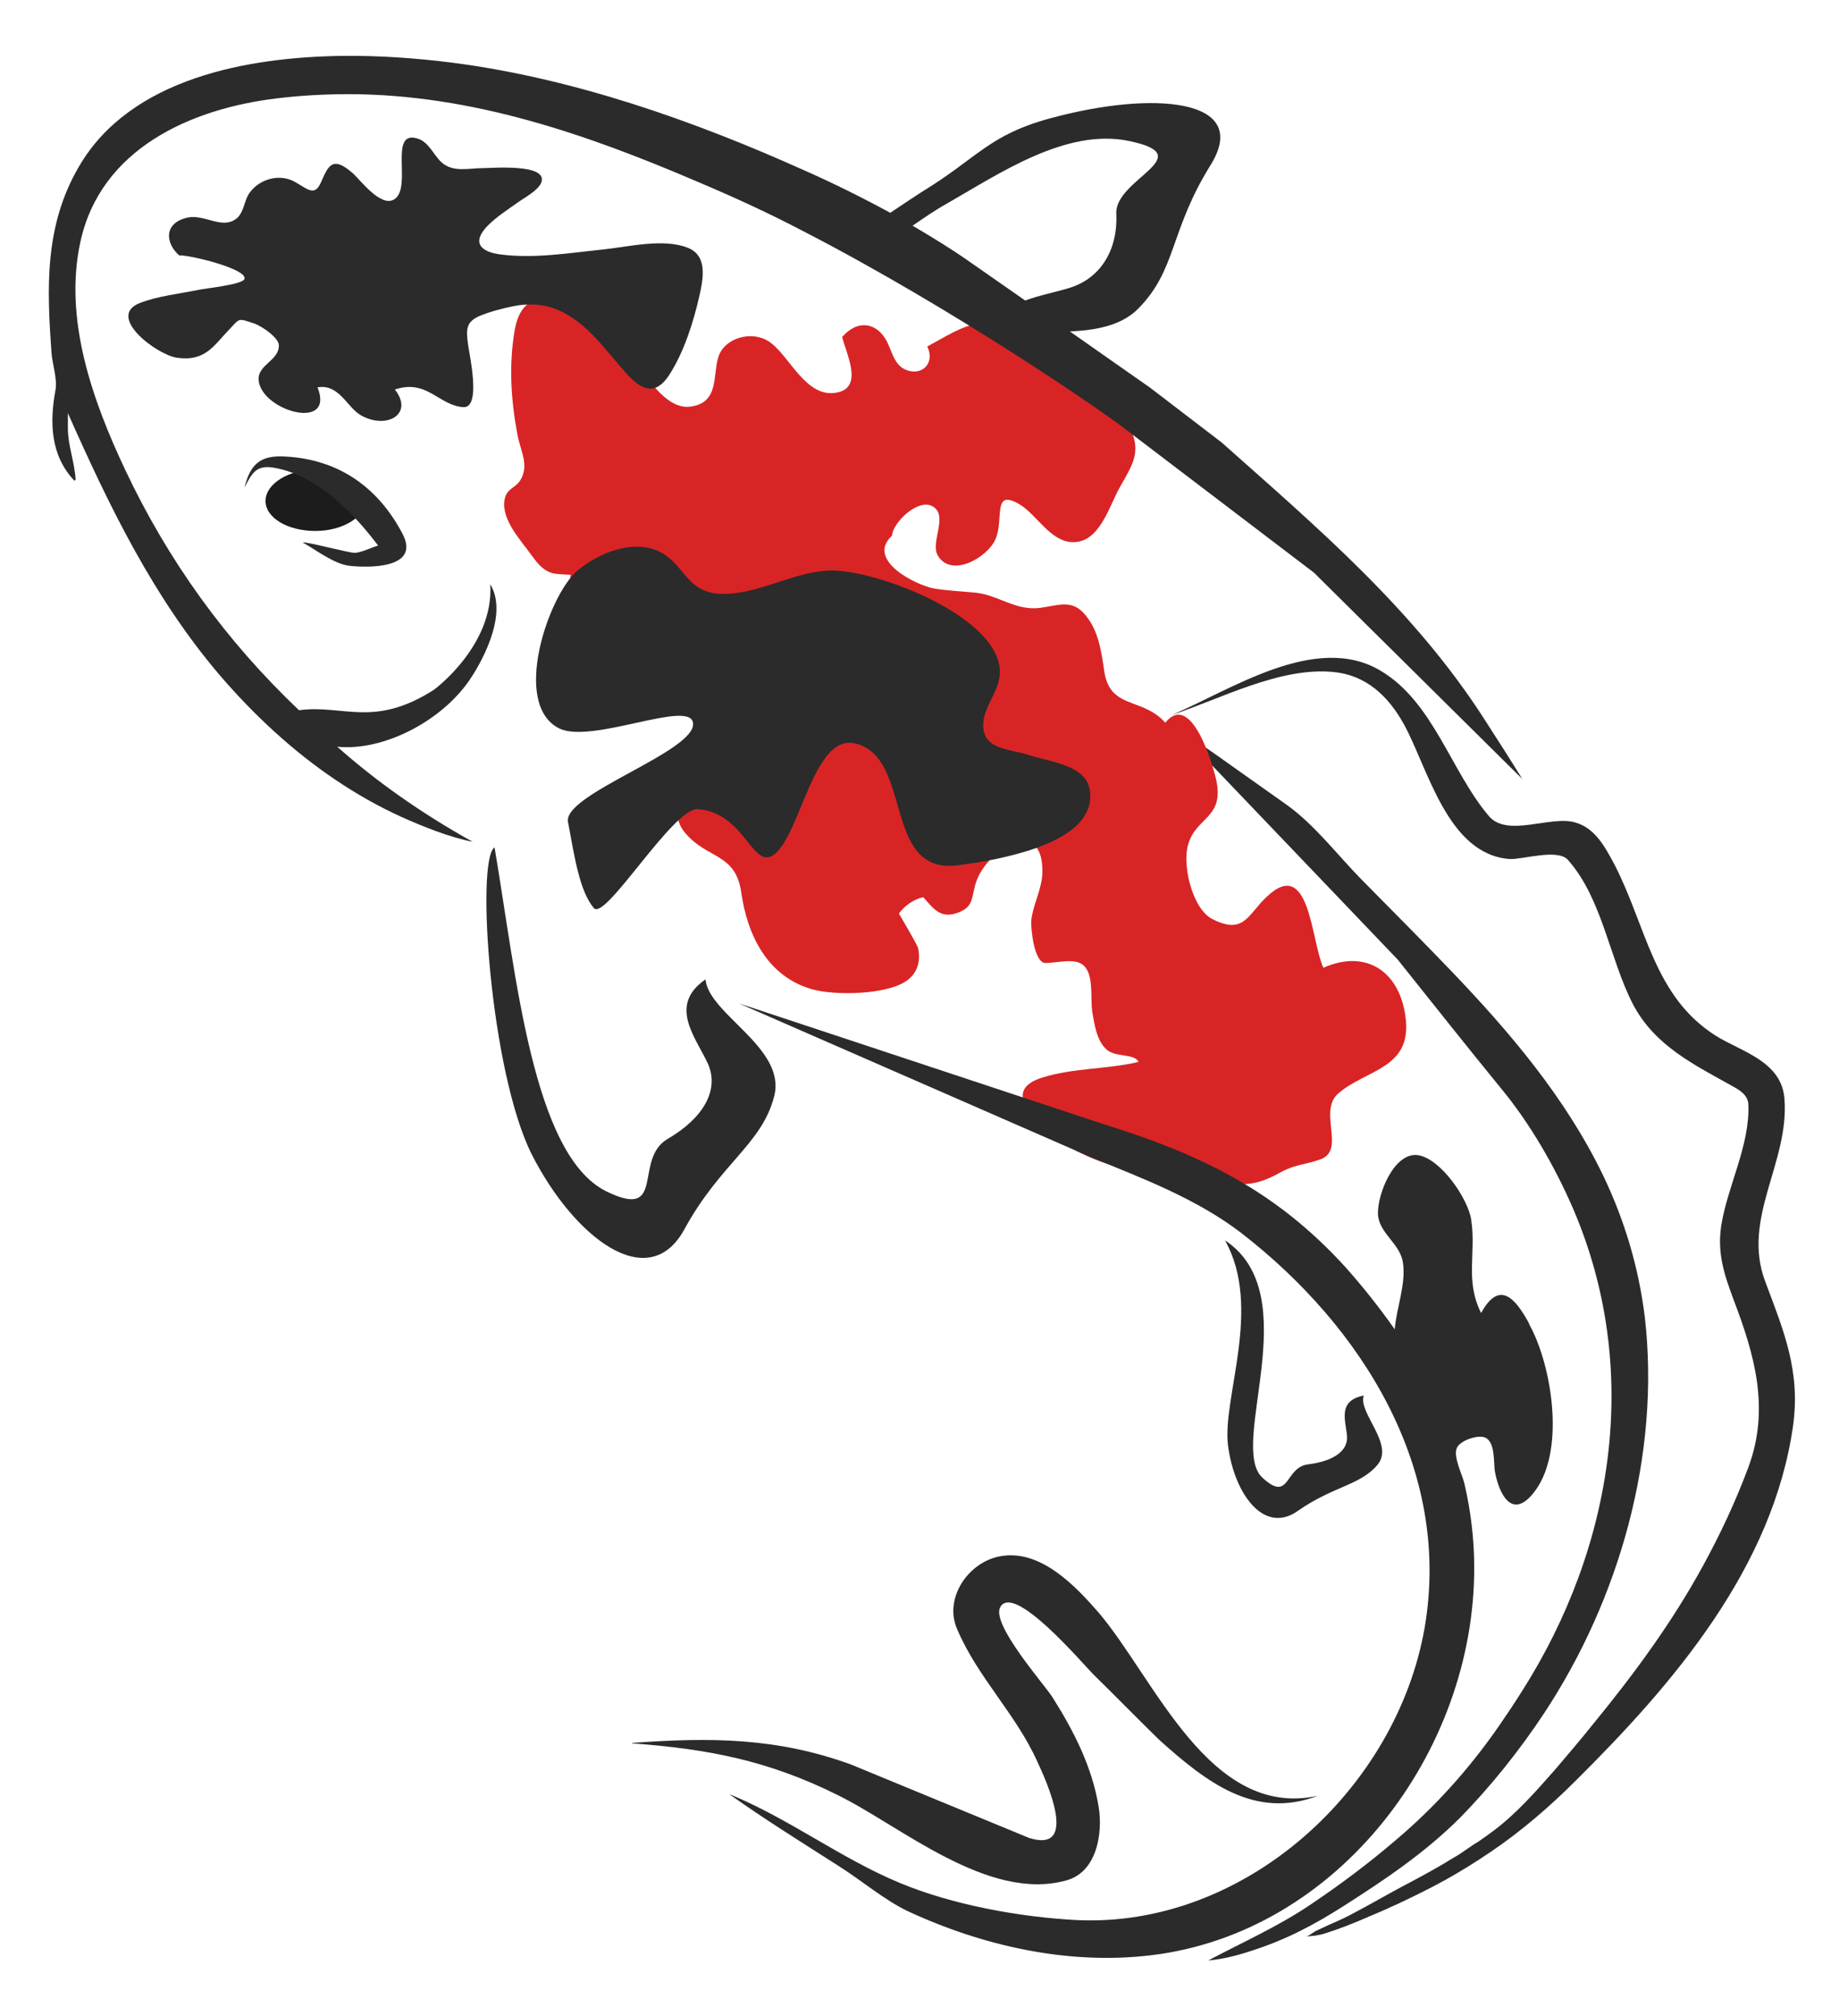 <?xml version="1.0" encoding="utf-8"?>
<!-- Generator: Adobe Illustrator 15.0.0, SVG Export Plug-In . SVG Version: 6.00 Build 0)  -->
<!DOCTYPE svg PUBLIC "-//W3C//DTD SVG 1.1//EN" "http://www.w3.org/Graphics/SVG/1.1/DTD/svg11.dtd">
<svg version="1.1" id="Layer_1" xmlns="http://www.w3.org/2000/svg" xmlns:xlink="http://www.w3.org/1999/xlink" x="0px" y="0px"
	 width="428px" height="469px" viewBox="19 -100.5 428 469" enable-background="new 19 -100.5 428 469" xml:space="preserve">
<g>
	<path fill-rule="evenodd" clip-rule="evenodd" fill="#1C1C1C" d="M104.2,15.8c0.1-4-5.1-7.1-11.6-7.1c-6.4,0-11.7,3.3-11.8,7.2
		c-0.1,4,5.1,7.1,11.6,7.1C98.8,23,104.1,19.7,104.2,15.8z"/>
	<path fill-rule="evenodd" clip-rule="evenodd" fill="#2B2B2B" d="M134.1,96.6c-4.4,2.8-1,52.3,8.7,71.5
		c9.8,19.2,27.1,32.7,35.5,17.3c8.4-15.4,18.1-19.8,20.9-31c2.8-11.2-15.3-19-16-27.1c-8.7,6-2.4,13.3,0.5,19.5
		c2.9,6.3-1.2,12.9-9.3,17.6c-8.1,4.7-0.2,19.1-14.3,12.2C142.9,168.1,139.1,125.9,134.1,96.6z"/>
	<path fill-rule="evenodd" clip-rule="evenodd" fill="#2B2B2B" d="M300.2,355.5c8.1-4.3,16.5-8,24.1-13.2
		c6.7-4.5,13.1-9.3,19.2-14.5c9.4-7.9,17.4-16.8,24.4-26.9c1.8-2.6,3.6-5.3,5.3-8c21.4-33.6,28-74.9,11.9-112.3
		c-4.2-9.7-10-19.8-16.8-28c-8.1-9.9-16-19.9-24-29.9c0,0-52.7-55.1-52.7-55.1c2.9,2.8,6.9,4.9,10.2,7.3c5.6,4,11.2,7.9,16.8,11.9
		c6.4,4.6,11.7,11.6,17.2,17.2c7,7.1,14.1,14.2,21,21.4c13.7,14.3,26.6,29.5,35.3,47.5c5,10.4,8.3,21.5,9.7,32.9
		c3.7,32-5.9,65.7-23.5,92.3c-5.7,8.6-12.4,17-19.6,24.3c-8,8-17.5,14.4-27.1,20.5c-6.9,4.4-13.4,7.8-21.2,10.3
		C307.1,354.3,303.7,355.2,300.2,355.5z"/>
	<path fill-rule="evenodd" clip-rule="evenodd" fill="#D92425" d="M147.5,32.8c-1.6-0.5-2.9-1.5-4.6-3.9c-2.5-3.5-7.2-8.4-6.5-13
		c0.4-2.8,2.5-2.8,3.7-4.7c2.1-3.5,0.1-6.6-0.7-10.7c-1.5-8.1-2-16.2-0.6-24.3c3.1-17,23.8,0.2,27.9,6.8c2.4,3.7,7.2,11.7,12.8,11.1
		c7-0.8,5.3-7.3,6.7-11.6c1.4-4.4,7.7-6.2,11.7-3.6c4.8,3.1,8.6,13.4,15.9,11.9c6.2-1.2,2.2-8.9,1.2-12.9c3.6-4.2,8.1-3.4,10.4,1
		c1.2,2.3,1.7,5.5,4.4,6.6c3.8,1.6,6.9-1.6,5-5.4c6.2-3.3,12.3-7.9,19.3-4.2c3.1,1.6,7,3.6,10,5.5c2.3,1.6,4,5.4,7,4.9
		c3.8,3.6,8,7.4,10.5,12c3.3,6,1.1,9.1-1.9,14.4c-2.5,4.3-4.7,13.1-11.1,12.9c-5.2-0.1-8.4-6.6-12.5-8.9c-6.3-3.6-3.3,3.8-5.5,8.4
		c-1.9,4.1-10.3,9-13.4,3.5c-1.7-3.1,2.7-9.4-1.3-11.4c-3.3-1.7-9.1,3.8-9.3,6.9c-6.2,5.7,5.7,11.6,9.9,12.3c3,0.5,5.9,0.6,9,0.9
		c5.7,0.4,9.6,4.3,15.5,3.6c5-0.7,8-2.3,11.4,2.7c2.4,3.5,3,7.9,3.6,12c1.3,9,8.9,6,14.2,12c6-7.4,11,9.4,11.9,13.5
		c1.8,8.8-4.8,8.4-6.6,14.9c-1.4,5,1.1,15,5.7,17.3c7.4,3.7,8.2-1.1,12.6-5.2c10.1-9.6,10.3,10.3,13.2,16.5
		c10.2-4.5,18.1,1.1,19.2,12.2c1.1,11.3-9.3,11.5-15.7,17c-4.9,4.2,1.9,13.3-4.3,15.4c-3.3,1.2-5.7,1.1-9,2.9
		c-3.6,2-6.5,3.1-10.7,2.8c-15.2-1.2-34.2-2.5-45.5-13.9c-4.3-4.4-6.5-8.7,0.7-10.9c7.1-2.2,15.1-1.9,22.3-3.6
		c-1.1-2.1-5.4-0.9-7.6-3c-2.2-2.1-2.7-5.8-3.2-8.7c-0.4-2.8,0.2-7.2-1.2-9.7c-1.7-3.1-5.5-1.8-9.6-1.6c-2.8,0.1-3.5-8.3-3.4-9.8
		c0.4-3.9,2.6-7.5,2.6-11.5c0.1-13.1-12.9-5.1-15.4,2.4c-1.2,3.5-0.4,5.8-4.3,7.2c-4,1.5-5.7-1-8-3.6c-2.2,0.4-4.4,2-5.7,3.8
		c0,0,4.3,7.2,4.5,8.1c0.6,3.1-0.2,5.8-2.8,7.6c-4.7,3.2-16.6,3.4-21.9,1.9c-10.5-3-15.1-12.7-16.5-22.6c-1.3-9-7.8-7.7-12.9-13.6
		c-2.9-3.3-2.1-6.8-1.2-10.8c1.4-6.4,2.9-13.1,4-19.6c8.2-3,24.6-5.3,22.5-17.1c-0.8-4.6-3.9-9.1-9-6.9c-4.3,1.9-3.7,7.6-6.7,9.5
		c-1.8,1.2-6.1,0.1-8.1-0.5c-4.2-1.1-3.5-3-6.3-5.3c-6-4.9-8,6.2-13.7,6.4c-6.4,0.2-9-11.3-8.3-15.9
		C150.2,33.1,148.7,33.1,147.5,32.8z"/>
	<polygon fill-rule="evenodd" clip-rule="evenodd" fill="#231F20" points="30.8,-13.2 30.9,-13 30.9,-13 	"/>
	<path fill-rule="evenodd" clip-rule="evenodd" fill="#2B2B2B" d="M74.4-50c-0.2,0.2-0.4,0.4-0.6,0.5c-3.2,2.3-7.3-1.2-11.1-0.4
		c-5.6,1.2-5.3,5.9-2,8.8c2.6-0.1,16,3.2,15.2,5.5c-0.5,1.3-9.2,2.2-10.6,2.5c-4.4,0.9-9.8,1.5-13.8,3.1c-7.8,3.1,3.8,11.9,8.6,12.7
		c6.7,1,8.7-2.9,12.1-6.4c2.7-2.8,2-2.9,6.1-1.5c1.7,0.6,5.6,3.3,5.6,5c0.1,3.8-5.6,4.6-4.6,8.8c1.6,6.8,17.6,11,13.6,1
		c5-0.9,6.9,4.7,10.1,6.5c6,3.4,12.4-0.3,7.9-6c7.5-2.5,10.2,3.7,15.9,4.1c4.4,0.3,1.3-12.8,1.1-14.8c-0.4-3.2-0.5-5,2.7-6.4
		c2.4-1,5.4-1.8,8-2.3c3.5-0.7,7-0.5,10.3,0.9c6.9,3,11.1,9.5,16,14.9c3.5,3.8,6.6,5.1,9.8,0.3c3.5-5.4,5.7-12.4,7.1-18.6
		c0.9-4,1.9-9.3-2.8-11.1c-5.7-2.2-13.7-0.2-19.4,0.4c-7.8,0.8-16.1,2.2-24,1.2c-4.8-0.6-6.9-2.8-3.1-6.7c2.1-2.1,4.6-3.7,7-5.4
		c1.5-1.1,4.8-2.8,5.5-4.7c1.5-4.4-11.4-3.3-13.5-3.3c-3.4,0-7.1,1.1-9.8-1.4c-1.9-1.8-2.9-4.7-5.6-5.5c-6.8-2-1,11.6-5.4,14.2
		c-3.2,1.9-8.1-4.9-9.7-6.2c-4.4-3.8-5.5-2-7.2,2c-1.5,3.5-2.9,2-6,0.2c-3.5-2.1-8.2-0.9-10.6,2.3C75.9-54.2,75.9-51.6,74.4-50z"/>
	<path fill-rule="evenodd" clip-rule="evenodd" fill="#2B2B2B" d="M291.7,65.8c13.6-5.7,33.5-19.3,48.6-10.3
		c12.3,7.3,16.3,23.3,25.2,33.8c4.3,5.1,14.4-0.2,20.1,1.5c4.6,1.3,6.9,5.6,9.1,9.7c7.5,14.5,9.1,30.7,23.6,39.9
		c5.9,3.7,15.3,5.9,16,14.6c1.2,14.9-10,27.8-4.5,42.5c4.3,11.5,8.3,20.8,6.5,33.7c-4.7,32.9-27.7,59.8-50.5,82.4
		c-6.1,6.1-12.7,11.8-19.8,16.6c-3.4,2.3-6.9,4.5-10.5,6.5c-3.6,2-7.3,3.8-11.1,5.6c-2.2,1-4.4,2-6.6,2.9c-3.4,1.5-6.9,2.9-10.4,4
		c-1.6,0.5-3.2,0.7-4.8,0.7c0.9,0.1,1.8-0.8,2.5-1.2c1-0.5,2-0.9,3-1.4c2.1-0.9,4.1-1.8,6.1-2.9c4-2.1,7.9-4.4,11.9-6.5
		c3.8-2,7.5-4,11.2-6.3c1.1-0.6,2.1-1.3,3.1-2c0.9-0.6,1.7-1.2,2.6-1.7c1.2-0.8,2.4-1.7,3.5-2.5c5.5-4.1,10.1-9.4,14.6-14.5
		c2.9-3.4,5.8-6.8,8.6-10.3c9.6-11.7,18.5-23.8,25.7-37c4-7.3,7.6-15,10.5-22.8c5.1-13.7,1.4-26.3-3.4-38.9
		c-2.2-5.9-3.9-10.9-2.9-17.4c1.5-9.2,6.7-18.7,6.3-28.1c-0.1-2.1-1.8-3.2-3.4-4.1c-9.1-5.1-18.4-9.5-23.5-19.3
		c-5.4-10.5-7.1-24.5-15.1-33.5c-2.4-2.7-10.7,0-13.6-0.2c-14.5-1.1-19-21.3-24.6-31.4c-3.6-6.5-8.8-11.4-16.4-12.1
		C316.9,54.6,303.2,62,291.7,65.8z"/>
	<path fill-rule="evenodd" clip-rule="evenodd" fill="#2B2B2B" d="M75.9,12.9c1.8-3.5,2.8-5.3,6.9-4.6c9.9,1.7,18.4,10.4,24.2,18.1
		c-1.7,0.5-3.6,1.5-5.3,1.7c-1.2,0.1-12-2.8-12.2-2.4l0,0c3,1.7,7.3,5,10.8,5.4c4.5,0.5,16.6,0.7,12.4-7.4
		C107,12.8,97.8,6.4,85.6,5.7C79.7,5.3,77.3,7.3,75.9,12.9z"/>
	<path fill-rule="evenodd" clip-rule="evenodd" fill="#2B2B2B" d="M374.8,207.2c-3.3-6-6.9-9.9-11.1-2.3c-3.8-7.6-1.1-13.9-2.3-21.7
		c-0.7-4.8-7-14.1-12.3-15c-5.6-0.9-9.6,9.1-9.4,13.8c0.3,4.4,5.1,6.7,5.8,11.1c0.8,4.9-1.5,10.7-1.9,15.6c-3.5-5-7.4-9.9-11.5-14.5
		c-16.3-17.9-33.9-26.3-56.5-33.3l-84.6-28l82.2,35.9c12,4.9,24.4,9.6,34.7,17.5c28.3,21.9,48.9,55,42.7,91.6
		c-6.5,37.8-42,70.1-81.1,68.2c-13.2-0.7-28.7-3.5-41-8.6c-13.8-5.7-26-15.1-39.8-20.7c8.3,5.9,17,11.3,25.6,16.8
		c5.2,3.3,10.5,7.8,15.9,10.4c17.4,8.1,37.3,12.6,56.6,10.3c43.8-5.2,75.4-47.5,75.3-90.2c0-6.6-0.8-13.2-2.3-19.6
		c-0.5-2.1-2.7-6.3-1.7-8.3c0.8-1.7,5.2-3.2,6.8-2.2c2.1,1.3,1.7,5.7,2,7.7c0.9,5,3.8,11.3,8.8,5.3c7.9-9.4,4.5-29.8-0.7-39.3
		C374.9,207.5,374.8,207.3,374.8,207.2z"/>
	<g>
		<path fill-rule="evenodd" clip-rule="evenodd" fill="#2B2B2B" d="M325.7,317.2c-14.7,5.6-26-3.2-37-13.1
			c-5.1-5-10.1-10.1-15.2-15.1c-2.6-2.6-18.5-21.4-21.7-15.7c-2.2,3.9,10,17.7,12.1,20.9c5,7.9,9.3,16.3,10.8,25.6
			c1,6.1-0.4,15.2-7.6,17.1c-18.2,5-38.5-12.7-53.2-19.9c-16.1-8-30.1-10.7-47.8-12l0-0.1c18.1-1.3,33.5-1.3,50.9,5l41.5,17.1
			c11.8,3.7,4-13.3,1.9-17.8c-5-11.1-14-19.7-18.7-30.9c-3-7.1,2.6-15.4,10-16.8c9.4-1.8,17.6,6.9,23,13.1
			C287.8,290,300.5,322.7,325.7,317.2z"/>
	</g>
	<path fill-rule="evenodd" clip-rule="evenodd" fill="#2B2B2B" d="M364.6,67c-16.3-25.5-38.9-44.7-61.3-64.6l-16.6-12.7L268-23.4
		c6-0.3,12-1.3,16-5.4c8.9-9.1,7.2-18,16.8-33.4c9.5-15.4-13.4-17.3-37.3-10.8c-14.4,3.9-16.8,9.1-29.9,17.1
		c-1.4,0.9-4.3,2.8-7.4,4.9c-6.8-3.7-13.7-7.1-20.3-10c-25.6-11.5-53.6-21.3-81.5-24.9c-8.6-1.1-17.2-1.7-25.8-1.6
		c-21.8,0.3-49.2,5.1-61.2,25.7c-8.1,13.8-7.5,28.3-6.4,43.5c0.2,2.5,1.4,6.1,0.9,8.6c-1.4,7.6-1.1,15.2,4.4,21l0.3-0.2
		c-0.2-4-1.8-8-1.8-11.9l0-3.6c9.6,21.6,19.8,42.7,35.3,60.9c7.9,9.2,16.9,17.6,27,24.4c4.9,3.3,10,6.2,15.3,8.6
		c5.1,2.3,11.4,4.8,16.6,5.8c-12.4-6.9-22.7-14.3-31.5-22.1c0.1,0,0.1,0,0.2,0c10.4,1,24-5.8,30.7-15.7c1.9-2.8,9.2-14.7,4.7-22.1
		c0.9,14.2-13,24.5-13.2,24.6c-14,8.9-21,3.3-31.3,4.7c-17-16.1-30.5-34.8-40.5-56c-7.6-16.1-14.3-35-10.4-52.9
		c4.7-21.7,25.7-31,45.6-33.4c5.7-0.7,11.4-1,17.1-1c28.5,0.1,55.1,9.3,81,20.4c8.3,3.5,16.6,7.3,24.6,11.5
		c34.9,18,68.7,41.3,74.1,45.4l44.7,34c16.2,16,32.3,32,48.5,48C370.4,76,367.5,71.5,364.6,67z M257.6-30.6l-13.2-9.2
		c-4-2.8-8.4-5.5-13-8.2c2.6-1.8,5.2-3.6,7.9-5.1c12.1-6.9,27.8-17.7,42.5-14.6c16.8,3.5-3.4,8.8-3,16.9c0.4,8.1-3.4,15-11,17.3
		C264.5-32.5,260.8-31.8,257.6-30.6z"/>
	<path fill="#2B2B2B" d="M260.3,96.7c6.9-2.5,13-6.4,12.4-12.9c-0.5-6.4-9.2-7-14.3-8.7c-4.6-1.4-9.8-1.3-10.5-5.9
		c-0.7-4.8,3.7-8.4,3.8-13.2c0.3-13.1-29.2-24.2-39.7-23.8c-8.6,0.3-17.2,6-25.9,5.4c-7.2-0.7-7.7-6.3-12.9-9.4
		c-6.3-3.7-15-0.1-19.9,4.1c-6.7,5.8-15.3,31-4.2,36.6c7.5,3.8,30.6-6.9,31.2-1.2c0.7,6.6-30.4,16.5-29.1,23c1.5,8.1,2.7,16.1,6,20
		c2.6,3.2,18.5-23.4,24.2-23c11.2,0.8,12.8,14.9,18.1,10.3c5.9-5.2,9-27.7,18.4-25.6c14,3.1,6,31.7,25.1,28.2
		C247.1,100.1,254.1,98.9,260.3,96.7z"/>
	<path fill-rule="evenodd" clip-rule="evenodd" fill="#2B2B2B" d="M304.1,188c8.8,15.7-0.7,36.6,0.7,47.7
		c1.4,11.1,8.3,20.9,16.3,15.2c8.1-5.7,14.5-5.9,18.5-10.7c4-4.8-4.6-12.1-3.2-16.1c-6.2,1.2-4.2,5.9-3.9,9.4c0.3,3.6-3.4,5.9-9,6.6
		c-5.6,0.6-4.2,9.1-10.7,3.1C304.7,235.7,323.3,200.7,304.1,188z"/>
</g>
</svg>
